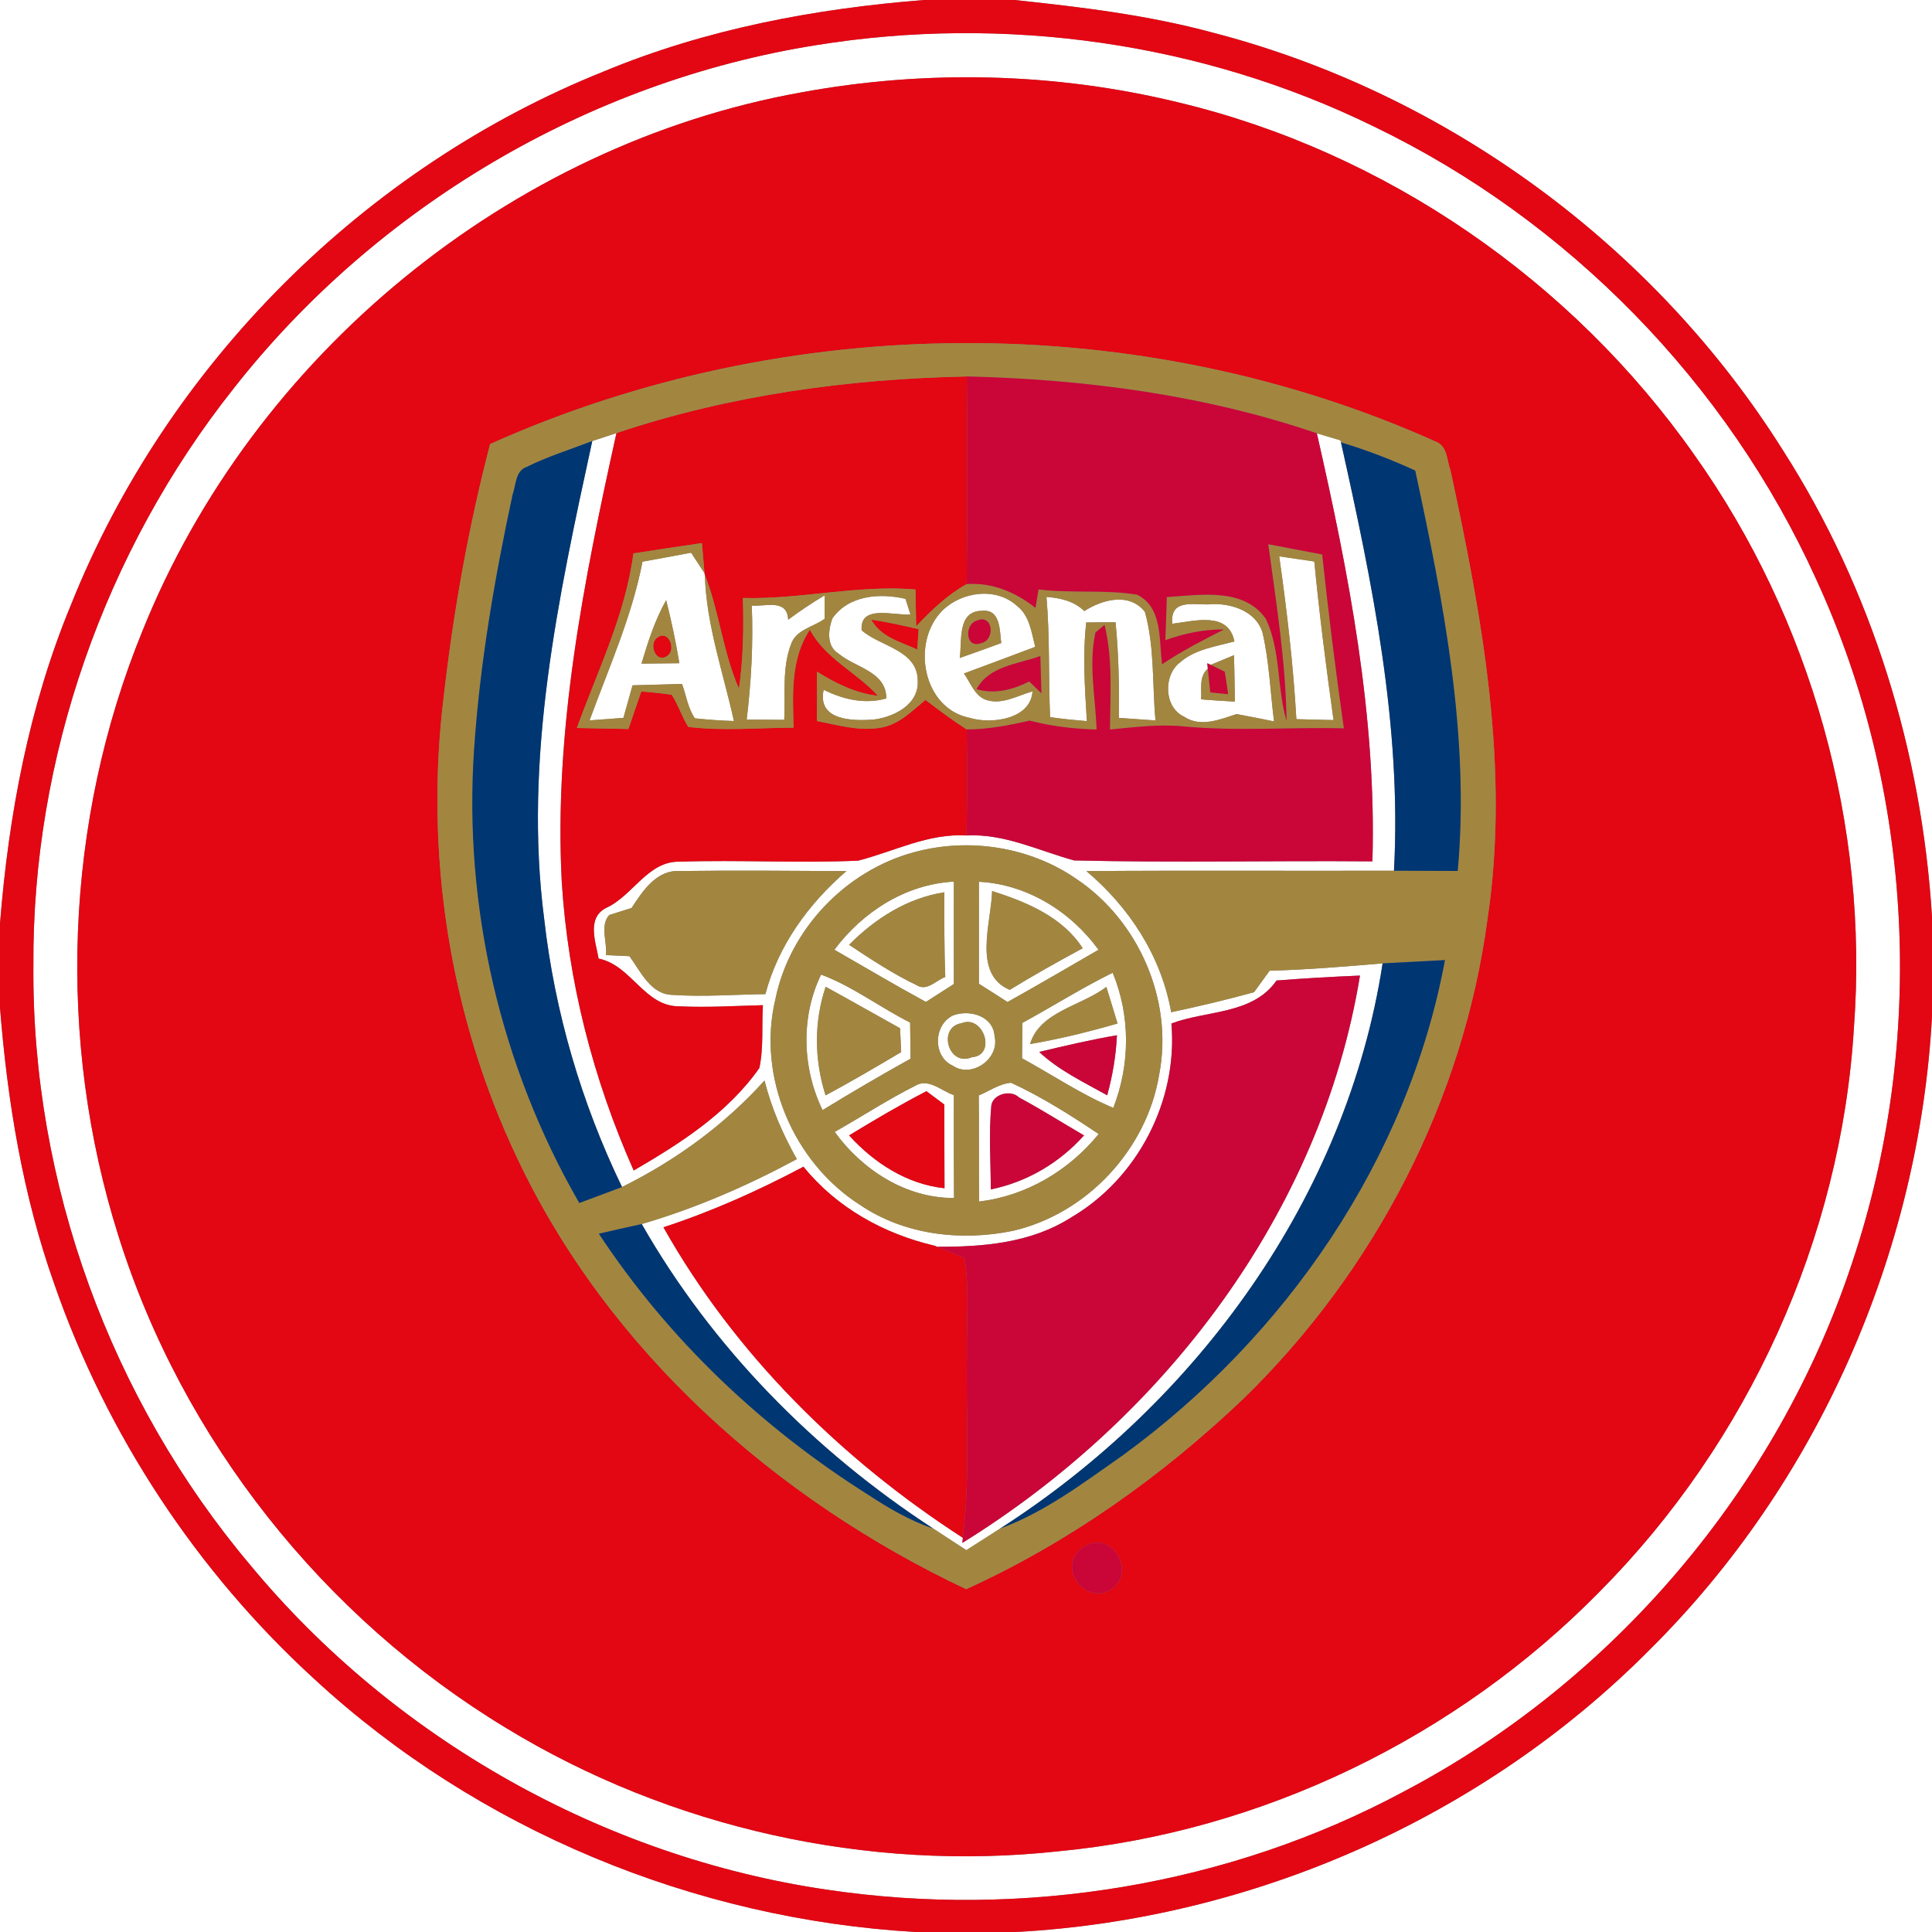 <?xml version="1.0" encoding="UTF-8" ?>
<!DOCTYPE svg PUBLIC "-//W3C//DTD SVG 1.1//EN" "http://www.w3.org/Graphics/SVG/1.1/DTD/svg11.dtd">
<svg width="250pt" height="250pt" viewBox="0 0 250 250" version="1.1" xmlns="http://www.w3.org/2000/svg">
<rect x="0" y="0" width="250" height="250" fill="#808080" stroke="none"/>
<g id="#ffffffff">
<path fill="#ffffff" opacity="1.00" d=" M 0.00 0.00 L 119.58 0.00 C 105.46 1.11 91.35 3.76 78.22 9.21 C 47.14 21.64 21.62 47.16 9.19 78.25 C 3.76 91.35 1.12 105.42 0.00 119.51 L 0.00 0.00 Z" />
<path fill="#ffffff" opacity="1.00" d=" M 131.27 0.00 L 250.00 0.00 L 250.00 118.66 C 248.70 97.36 242.25 76.31 230.73 58.30 C 214.11 31.82 187.19 12.06 156.92 4.22 C 148.54 1.95 139.89 0.91 131.27 0.00 Z" />
<path fill="#ffffff" opacity="1.00" d=" M 105.56 5.85 C 129.96 1.89 155.58 5.48 177.80 16.38 C 202.91 28.48 223.52 49.58 235.02 74.97 C 247.68 102.45 249.28 134.76 239.66 163.42 C 230.04 192.51 208.84 217.52 181.72 231.79 C 159.02 244.00 132.35 248.32 106.90 244.51 C 78.06 240.25 51.02 225.00 32.42 202.56 C 14.31 181.10 4.11 153.10 4.32 125.01 C 4.14 98.10 13.54 71.30 30.26 50.23 C 48.69 26.77 76.07 10.55 105.56 5.85 M 103.66 11.96 C 65.90 18.74 32.80 46.00 18.48 81.53 C 8.35 106.25 7.28 134.52 15.34 159.97 C 23.62 186.32 41.86 209.30 65.47 223.59 C 86.71 236.54 112.28 242.25 137.01 239.55 C 163.31 237.04 188.45 224.82 206.95 206.00 C 226.21 186.63 238.25 160.23 239.90 132.94 C 241.83 106.86 234.40 80.17 219.24 58.85 C 203.40 36.30 179.28 19.65 152.44 13.24 C 136.52 9.37 119.77 8.99 103.66 11.96 Z" />
<path fill="#ffffff" opacity="1.00" d=" M 76.64 57.07 C 77.69 56.72 78.73 56.38 79.77 56.04 C 75.56 75.06 71.67 94.47 72.69 114.07 C 73.49 126.97 76.75 139.66 82.00 151.46 C 88.05 147.95 94.18 144.02 98.26 138.20 C 98.83 135.54 98.55 132.77 98.72 130.07 C 95.13 130.16 91.55 130.39 87.96 130.22 C 83.38 130.29 81.75 124.91 77.46 124.04 C 77.08 121.87 75.88 118.78 78.44 117.48 C 81.92 115.90 83.82 111.38 88.00 111.50 C 95.68 111.25 103.37 111.71 111.04 111.37 C 115.69 110.18 120.11 107.81 125.07 108.11 C 129.98 107.85 134.39 110.08 138.99 111.34 C 151.84 111.65 164.73 111.35 177.59 111.46 C 178.14 92.75 174.54 74.23 170.40 56.07 C 171.42 56.37 172.44 56.68 173.46 56.98 L 173.52 57.24 C 177.58 75.41 181.40 93.94 180.38 112.67 C 167.11 112.71 153.85 112.62 140.58 112.72 C 146.15 117.41 150.27 123.74 151.55 130.98 C 155.14 130.22 158.72 129.37 162.27 128.39 C 162.94 127.46 163.61 126.54 164.29 125.61 C 169.17 125.48 174.04 125.07 178.91 124.66 C 174.26 154.89 154.87 181.48 129.39 197.81 C 127.95 198.75 126.49 199.66 125.04 200.59 C 123.61 199.65 122.18 198.73 120.75 197.79 C 105.38 187.78 92.16 174.36 83.04 158.39 C 90.03 156.35 96.71 153.44 103.11 149.99 C 101.30 146.78 99.82 143.39 98.93 139.82 C 93.74 145.57 87.42 150.17 80.49 153.60 C 75.23 142.71 71.78 130.96 70.42 118.94 C 67.72 98.13 72.24 77.32 76.64 57.07 M 118.23 110.29 C 109.38 112.70 102.18 120.27 100.34 129.28 C 97.93 139.30 102.63 150.39 111.28 155.91 C 117.02 159.81 124.37 160.65 131.07 159.27 C 140.65 157.06 148.41 148.73 150.00 139.03 C 151.85 129.46 147.37 119.16 139.31 113.75 C 133.25 109.55 125.32 108.34 118.23 110.29 M 81.73 117.49 C 81.01 117.72 79.56 118.17 78.84 118.40 C 77.59 119.77 78.60 121.93 78.41 123.59 C 79.17 123.62 80.69 123.70 81.45 123.73 C 82.91 125.71 84.17 128.68 87.03 128.74 C 91.03 129.01 95.04 128.69 99.04 128.64 C 100.71 122.32 104.63 116.95 109.52 112.72 C 102.35 112.69 95.17 112.61 88.01 112.71 C 84.95 112.52 83.19 115.26 81.73 117.49 M 165.18 126.88 C 162.10 131.31 156.15 130.71 151.58 132.44 C 152.44 142.43 147.20 152.53 138.55 157.57 C 133.39 160.85 127.19 161.36 121.25 161.33 L 120.95 161.20 C 114.36 159.66 108.25 156.27 103.97 150.97 C 98.15 154.06 92.12 156.76 85.85 158.81 C 95.08 175.21 108.84 188.82 124.59 198.99 L 124.53 199.65 C 150.62 183.50 170.97 156.91 175.98 126.24 C 172.38 126.39 168.78 126.59 165.18 126.88 Z" />
<path fill="#ffffff" opacity="1.00" d=" M 83.14 72.68 C 85.24 72.30 87.33 71.92 89.43 71.52 C 89.86 72.18 90.73 73.50 91.16 74.16 C 91.17 74.21 91.20 74.33 91.21 74.38 C 91.39 80.87 93.59 87.02 94.97 93.30 C 93.28 93.25 91.60 93.13 89.92 92.95 C 89.01 91.65 88.80 89.98 88.25 88.50 C 86.12 88.56 83.98 88.62 81.85 88.68 C 81.45 90.08 81.06 91.49 80.67 92.89 C 79.21 93.00 77.75 93.11 76.29 93.22 C 78.77 86.44 81.76 79.80 83.14 72.68 M 83.01 85.87 C 84.64 85.85 86.28 85.84 87.91 85.82 C 87.46 83.08 86.88 80.35 86.20 77.66 C 84.75 80.23 83.85 83.05 83.01 85.87 Z" />
<path fill="#ffffff" opacity="1.00" d=" M 165.53 71.99 C 167.04 72.22 168.55 72.44 170.07 72.66 C 170.73 79.52 171.61 86.36 172.56 93.18 C 170.96 93.14 169.35 93.10 167.75 93.06 C 167.35 86.01 166.52 78.98 165.53 71.99 Z" />
<path fill="#ffffff" opacity="1.00" d=" M 101.99 80.19 C 103.51 79.06 105.09 78.00 106.72 77.03 C 106.72 77.79 106.71 79.32 106.70 80.08 C 105.24 81.14 102.98 81.47 102.35 83.39 C 101.17 86.49 101.65 89.90 101.48 93.15 C 99.86 93.14 98.24 93.12 96.62 93.12 C 97.21 88.22 97.48 83.29 97.28 78.36 C 99.09 78.51 101.86 77.44 101.99 80.19 Z" />
<path fill="#ffffff" opacity="1.00" d=" M 121.97 78.98 C 124.49 76.54 128.93 75.93 131.63 78.43 C 133.25 79.70 133.47 81.85 133.96 83.70 C 130.89 84.86 127.81 86.01 124.73 87.15 C 125.55 88.28 126.05 89.86 127.40 90.49 C 129.52 91.33 131.62 90.02 133.61 89.46 C 133.37 93.08 128.31 93.75 125.47 92.89 C 119.37 91.67 117.86 83.07 121.97 78.98 M 124.19 85.14 C 125.99 84.52 127.78 83.86 129.56 83.21 C 129.34 81.54 129.49 78.75 127.00 79.04 C 123.82 79.11 124.51 83.00 124.19 85.14 Z" />
<path fill="#ffffff" opacity="1.00" d=" M 107.70 80.04 C 109.80 77.00 113.87 76.72 117.17 77.49 L 117.81 79.51 C 115.79 79.70 111.20 78.15 111.50 81.56 C 113.90 83.68 118.67 84.08 118.75 88.00 C 118.99 91.13 115.71 92.78 113.07 93.11 C 110.34 93.31 105.73 93.27 106.58 89.26 C 109.13 90.51 111.89 91.17 114.69 90.38 C 114.69 86.87 110.70 86.42 108.51 84.58 C 106.92 83.60 107.17 81.54 107.70 80.04 Z" />
<path fill="#ffffff" opacity="1.00" d=" M 135.41 77.24 C 137.21 77.38 138.97 77.77 140.31 79.07 C 142.66 77.57 146.12 76.62 148.15 79.17 C 149.42 83.72 149.09 88.55 149.52 93.23 C 147.93 93.12 146.35 93.01 144.78 92.89 C 144.83 88.76 144.76 84.63 144.35 80.52 C 143.08 80.52 141.82 80.53 140.56 80.55 C 140.08 84.79 140.38 89.06 140.64 93.31 C 139.05 93.19 137.46 93.02 135.88 92.80 C 135.66 87.62 135.86 82.42 135.41 77.24 Z" />
<path fill="#ffffff" opacity="1.00" d=" M 151.70 80.71 C 151.33 77.19 154.98 78.44 156.94 78.17 C 159.51 78.11 162.56 79.15 163.37 81.86 C 164.25 85.63 164.37 89.52 164.86 93.35 C 163.25 93.02 161.64 92.70 160.02 92.40 C 157.85 93.10 155.36 94.16 153.22 92.74 C 150.60 91.54 150.51 87.36 152.70 85.71 C 154.65 84.00 157.32 83.66 159.73 83.00 C 158.94 79.07 154.58 80.37 151.70 80.71 M 156.66 86.03 L 156.22 85.82 L 156.29 86.53 C 155.10 87.57 155.53 89.15 155.42 90.50 C 156.88 90.61 158.34 90.71 159.80 90.79 C 159.78 88.79 159.72 86.78 159.68 84.78 C 158.67 85.20 157.67 85.61 156.66 86.03 Z" />
<path fill="#ffffff" opacity="1.00" d=" M 107.97 122.90 C 111.64 117.98 117.20 114.42 123.43 114.08 C 123.43 118.50 123.42 122.91 123.43 127.33 C 122.22 128.10 121.01 128.87 119.81 129.65 C 115.82 127.48 111.92 125.16 107.97 122.90 M 109.87 122.26 C 112.70 124.13 115.55 126.02 118.63 127.49 C 119.94 128.32 121.14 126.84 122.32 126.42 C 122.17 122.77 122.20 119.11 122.20 115.46 C 117.39 116.21 113.24 118.86 109.87 122.26 Z" />
<path fill="#ffffff" opacity="1.00" d=" M 126.67 114.10 C 132.88 114.42 138.53 117.93 142.15 122.90 C 138.23 125.16 134.33 127.46 130.37 129.66 C 129.14 128.86 127.91 128.08 126.67 127.30 C 126.68 122.90 126.67 118.50 126.67 114.10 M 130.66 128.09 C 133.74 126.19 136.91 124.43 140.10 122.70 C 137.47 118.62 132.81 116.71 128.38 115.30 C 128.28 119.40 125.80 126.04 130.66 128.09 Z" />
<path fill="#ffffff" opacity="1.00" d=" M 106.25 126.11 C 110.35 127.64 113.87 130.36 117.77 132.32 C 117.79 133.87 117.81 135.43 117.83 136.99 C 113.99 139.13 110.19 141.35 106.44 143.65 C 103.80 138.21 103.59 131.58 106.25 126.11 M 106.84 127.69 C 105.31 132.26 105.37 137.15 106.83 141.74 C 110.14 139.96 113.38 138.06 116.61 136.14 C 116.58 135.37 116.51 133.83 116.47 133.06 C 113.26 131.28 110.07 129.45 106.84 127.69 Z" />
<path fill="#ffffff" opacity="1.00" d=" M 132.30 132.36 C 136.21 130.23 139.98 127.84 143.98 125.87 C 146.29 131.45 146.25 137.75 144.06 143.36 C 139.91 141.62 136.18 139.09 132.25 136.94 C 132.27 135.41 132.28 133.89 132.30 132.36 M 133.29 135.10 C 137.11 134.45 140.88 133.52 144.61 132.44 C 144.13 130.86 143.65 129.28 143.16 127.70 C 139.96 130.18 134.55 130.87 133.29 135.10 M 134.47 136.12 C 137.03 138.52 140.24 140.03 143.27 141.73 C 143.97 139.19 144.41 136.59 144.53 133.96 C 141.15 134.54 137.81 135.32 134.47 136.12 Z" />
<path fill="#ffffff" opacity="1.00" d=" M 0.00 130.37 C 0.96 142.53 2.95 154.69 7.05 166.22 C 13.81 185.67 25.49 203.40 40.70 217.29 C 61.83 236.79 89.83 248.35 118.49 250.00 L 0.00 250.00 L 0.00 130.37 Z" />
<path fill="#ffffff" opacity="1.00" d=" M 123.31 131.40 C 125.47 130.59 128.53 131.45 128.70 134.10 C 129.39 136.99 125.73 139.59 123.27 137.89 C 120.66 136.70 120.80 132.60 123.31 131.40 M 124.43 132.40 C 121.28 132.89 122.68 138.11 125.78 136.80 C 128.98 136.56 127.29 131.26 124.43 132.40 Z" />
<path fill="#ffffff" opacity="1.00" d=" M 213.47 213.47 C 235.23 191.89 248.33 162.10 250.00 131.53 L 250.00 250.00 L 131.46 250.00 C 162.05 248.36 191.87 235.24 213.47 213.47 Z" />
<path fill="#ffffff" opacity="1.00" d=" M 118.39 140.52 C 120.14 139.43 121.82 141.18 123.43 141.71 C 123.41 146.15 123.43 150.59 123.45 155.02 C 117.22 155.05 111.58 151.39 108.01 146.47 C 111.48 144.51 114.83 142.31 118.39 140.52 M 109.87 146.92 C 113.10 150.48 117.35 153.24 122.22 153.76 C 122.20 150.15 122.20 146.54 122.20 142.93 C 121.62 142.50 120.46 141.63 119.88 141.20 C 116.46 142.97 113.15 144.92 109.87 146.92 Z" />
<path fill="#ffffff" opacity="1.00" d=" M 126.65 141.75 C 128.03 141.18 129.32 140.23 130.84 140.11 C 134.82 141.95 138.54 144.31 142.17 146.74 C 138.30 151.48 132.82 154.74 126.70 155.48 C 126.65 150.90 126.70 146.33 126.65 141.75 M 128.28 143.03 C 127.94 146.64 128.20 150.28 128.21 153.91 C 132.89 152.95 137.09 150.48 140.27 146.92 C 137.46 145.29 134.72 143.54 131.86 142.01 C 130.79 140.95 128.51 141.58 128.28 143.03 Z" />
</g>
<g id="#e30613ff">
<path fill="#e30613" opacity="1.00" d=" M 119.58 0.00 L 131.27 0.00 C 139.89 0.91 148.54 1.95 156.92 4.22 C 187.19 12.06 214.11 31.82 230.73 58.30 C 242.25 76.31 248.70 97.36 250.00 118.66 L 250.00 131.53 C 248.33 162.10 235.23 191.89 213.47 213.47 C 191.87 235.24 162.05 248.36 131.46 250.00 L 118.49 250.00 C 89.83 248.35 61.83 236.79 40.70 217.29 C 25.49 203.40 13.81 185.67 7.05 166.22 C 2.95 154.69 0.96 142.53 0.00 130.37 L 0.00 119.51 C 1.12 105.42 3.76 91.35 9.19 78.25 C 21.62 47.16 47.14 21.64 78.22 9.21 C 91.35 3.76 105.46 1.11 119.58 0.00 M 105.56 5.85 C 76.07 10.55 48.69 26.77 30.26 50.23 C 13.54 71.30 4.14 98.10 4.32 125.01 C 4.11 153.10 14.31 181.10 32.42 202.56 C 51.02 225.00 78.06 240.25 106.90 244.51 C 132.35 248.32 159.02 244.00 181.72 231.79 C 208.84 217.52 230.04 192.51 239.66 163.42 C 249.28 134.76 247.68 102.45 235.02 74.97 C 223.52 49.58 202.91 28.48 177.80 16.38 C 155.58 5.48 129.96 1.89 105.56 5.85 Z" />
<path fill="#e30613" opacity="1.00" d=" M 103.66 11.96 C 119.77 8.99 136.52 9.37 152.44 13.24 C 179.28 19.65 203.40 36.30 219.24 58.85 C 234.40 80.17 241.83 106.86 239.90 132.94 C 238.25 160.23 226.21 186.63 206.95 206.00 C 188.45 224.82 163.31 237.04 137.01 239.55 C 112.28 242.25 86.71 236.54 65.47 223.59 C 41.86 209.30 23.62 186.32 15.34 159.97 C 7.28 134.52 8.35 106.25 18.48 81.53 C 32.80 46.00 65.90 18.74 103.66 11.96 M 63.42 57.46 C 60.64 68.13 58.69 79.02 57.44 89.97 C 54.90 110.30 58.13 131.39 66.95 149.91 C 78.70 174.77 100.38 194.00 125.02 205.64 C 138.31 199.60 150.38 191.02 160.93 180.96 C 177.86 164.47 189.35 142.41 192.48 118.93 C 195.41 99.49 191.80 79.88 187.70 60.90 C 187.23 59.66 187.31 57.81 185.93 57.21 C 147.50 39.93 101.82 40.24 63.42 57.46 M 140.18 200.18 C 136.64 202.47 140.16 207.80 143.77 205.70 C 147.16 203.36 143.78 197.84 140.18 200.18 Z" />
<path fill="#e30613" opacity="1.00" d=" M 79.77 56.04 C 94.37 51.14 109.75 49.03 125.10 48.71 C 125.21 57.67 125.17 66.62 125.09 75.58 C 122.58 76.98 120.50 78.97 118.55 81.05 C 118.52 79.46 118.49 77.87 118.46 76.28 C 110.98 75.64 103.61 77.58 96.13 77.38 C 96.25 81.30 96.18 85.23 95.62 89.12 C 93.55 84.39 93.08 79.18 91.21 74.38 C 91.20 74.33 91.17 74.21 91.16 74.16 C 91.08 73.19 90.91 71.25 90.83 70.28 C 87.87 70.70 84.91 71.15 81.96 71.61 C 80.93 79.54 77.34 86.76 74.65 94.20 C 76.87 94.24 79.09 94.28 81.32 94.33 C 81.87 92.71 82.43 91.09 82.98 89.48 C 84.30 89.57 85.61 89.71 86.92 89.90 C 87.77 91.22 88.24 92.73 89.06 94.06 C 93.58 94.62 98.15 94.17 102.69 94.16 C 102.57 89.84 102.29 85.25 104.80 81.48 C 106.81 85.26 110.83 86.98 113.61 90.04 C 110.73 89.71 108.13 88.43 105.72 86.91 C 105.72 89.04 105.72 91.17 105.70 93.30 C 108.43 93.82 111.21 94.66 114.00 94.15 C 116.33 93.77 118.01 91.99 119.76 90.57 C 121.50 91.89 123.25 93.21 125.09 94.39 C 125.16 98.96 125.15 103.53 125.07 108.11 C 120.11 107.81 115.69 110.18 111.04 111.37 C 103.37 111.71 95.68 111.25 88.00 111.50 C 83.82 111.38 81.92 115.90 78.44 117.48 C 75.88 118.78 77.08 121.87 77.46 124.04 C 81.75 124.91 83.38 130.29 87.96 130.22 C 91.55 130.39 95.13 130.16 98.72 130.07 C 98.55 132.77 98.83 135.54 98.26 138.20 C 94.18 144.02 88.05 147.95 82.00 151.46 C 76.75 139.66 73.49 126.97 72.69 114.07 C 71.67 94.47 75.56 75.06 79.77 56.04 Z" />
<path fill="#e30613" opacity="1.00" d=" M 112.74 80.18 C 114.81 80.49 116.84 80.94 118.87 81.41 C 118.83 82.07 118.74 83.39 118.70 84.05 C 116.54 83.06 113.95 82.43 112.74 80.18 Z" />
<path fill="#e30613" opacity="1.00" d=" M 85.07 82.50 C 86.50 81.44 87.55 84.03 86.36 84.86 C 84.92 85.95 83.83 83.33 85.07 82.50 Z" />
<path fill="#e30613" opacity="1.00" d=" M 109.87 146.92 C 113.15 144.92 116.46 142.97 119.88 141.20 C 120.46 141.63 121.62 142.50 122.20 142.93 C 122.20 146.54 122.20 150.15 122.22 153.76 C 117.35 153.24 113.10 150.48 109.87 146.92 Z" />
<path fill="#e30613" opacity="1.00" d=" M 85.85 158.81 C 92.12 156.76 98.15 154.06 103.97 150.97 C 108.25 156.27 114.36 159.66 120.95 161.20 L 121.25 161.33 C 122.42 161.85 123.64 162.26 124.81 162.80 C 125.46 166.82 125.05 170.92 125.12 174.98 C 124.96 182.98 125.57 191.02 124.59 198.99 C 108.84 188.82 95.08 175.21 85.85 158.81 Z" />
</g>
<g id="#a2863fff">
<path fill="#a2863f" opacity="1.00" d=" M 63.42 57.46 C 101.82 40.24 147.50 39.93 185.93 57.21 C 187.31 57.81 187.23 59.66 187.70 60.90 C 191.80 79.88 195.41 99.49 192.48 118.93 C 189.35 142.41 177.86 164.47 160.93 180.96 C 150.38 191.02 138.31 199.60 125.02 205.64 C 100.38 194.00 78.70 174.77 66.95 149.91 C 58.13 131.39 54.90 110.30 57.44 89.97 C 58.69 79.02 60.64 68.13 63.42 57.46 M 79.77 56.04 C 78.73 56.38 77.69 56.72 76.64 57.07 C 73.81 58.16 70.89 59.06 68.17 60.41 C 66.67 60.92 66.78 62.76 66.33 64.00 C 64.00 74.85 62.10 85.84 61.35 96.92 C 59.96 117.30 64.76 137.97 74.96 155.67 C 76.81 154.98 78.65 154.29 80.49 153.60 C 87.42 150.17 93.74 145.57 98.93 139.82 C 99.82 143.39 101.30 146.78 103.11 149.99 C 96.71 153.44 90.03 156.35 83.04 158.39 C 81.19 158.79 79.34 159.21 77.49 159.64 C 86.49 173.30 98.62 184.80 112.45 193.49 C 115.06 195.21 117.78 196.78 120.75 197.79 C 122.18 198.73 123.61 199.65 125.04 200.59 C 126.49 199.66 127.95 198.75 129.39 197.81 C 135.23 195.66 140.25 191.84 145.31 188.30 C 166.35 172.97 182.19 150.01 186.98 124.23 C 184.29 124.37 181.60 124.52 178.91 124.66 C 174.04 125.07 169.17 125.48 164.29 125.61 C 163.61 126.54 162.94 127.46 162.27 128.39 C 158.72 129.37 155.14 130.22 151.55 130.98 C 150.27 123.74 146.15 117.41 140.58 112.72 C 153.85 112.62 167.11 112.71 180.38 112.67 C 183.13 112.69 185.88 112.69 188.63 112.70 C 190.21 95.27 186.78 77.86 183.13 60.89 C 180.01 59.46 176.80 58.23 173.52 57.24 L 173.46 56.98 C 172.44 56.68 171.42 56.37 170.40 56.07 C 155.83 51.10 140.44 49.08 125.10 48.71 C 109.75 49.03 94.37 51.14 79.77 56.04 Z" />
<path fill="#a2863f" opacity="1.00" d=" M 81.96 71.61 C 84.91 71.15 87.87 70.70 90.83 70.28 C 90.91 71.25 91.08 73.19 91.16 74.16 C 90.73 73.50 89.86 72.18 89.43 71.52 C 87.33 71.92 85.24 72.30 83.14 72.68 C 81.76 79.80 78.77 86.44 76.29 93.22 C 77.75 93.11 79.21 93.00 80.67 92.89 C 81.06 91.49 81.45 90.08 81.85 88.68 C 83.98 88.62 86.12 88.56 88.25 88.50 C 88.80 89.98 89.01 91.65 89.92 92.95 C 91.60 93.13 93.28 93.25 94.97 93.30 C 93.59 87.02 91.39 80.87 91.21 74.38 C 93.08 79.18 93.55 84.39 95.62 89.12 C 96.18 85.23 96.25 81.30 96.13 77.38 C 103.61 77.58 110.98 75.64 118.46 76.28 C 118.49 77.87 118.52 79.46 118.55 81.05 C 120.50 78.97 122.58 76.98 125.09 75.58 C 128.41 75.34 131.44 76.64 133.99 78.66 C 134.09 78.07 134.29 76.87 134.39 76.27 C 138.62 76.80 142.93 76.26 147.13 76.95 C 150.48 78.57 149.95 82.86 150.38 85.95 C 152.92 84.24 155.65 82.84 158.38 81.45 C 155.78 81.43 153.24 81.96 150.80 82.84 C 150.87 80.98 150.93 79.12 150.99 77.26 C 155.27 76.99 160.96 75.98 163.80 80.08 C 165.76 84.18 165.20 88.95 166.48 93.27 C 166.37 85.60 165.14 78.00 164.11 70.42 C 166.43 70.86 168.76 71.31 171.09 71.75 C 171.90 79.27 172.82 86.77 173.90 94.25 C 166.99 94.07 160.06 94.65 153.17 94.00 C 149.99 93.68 146.80 94.10 143.63 94.40 C 143.65 89.89 144.02 85.29 142.93 80.86 C 142.64 81.11 142.05 81.60 141.75 81.85 C 140.84 85.96 141.76 90.24 141.90 94.40 C 138.98 94.33 136.07 93.98 133.23 93.25 C 130.55 93.86 127.84 94.39 125.09 94.39 C 123.25 93.21 121.50 91.89 119.76 90.57 C 118.01 91.99 116.33 93.77 114.00 94.15 C 111.21 94.66 108.43 93.82 105.70 93.30 C 105.72 91.17 105.72 89.04 105.72 86.91 C 108.13 88.43 110.73 89.71 113.61 90.04 C 110.83 86.98 106.81 85.26 104.80 81.48 C 102.29 85.25 102.57 89.84 102.69 94.16 C 98.15 94.17 93.58 94.62 89.06 94.06 C 88.24 92.73 87.77 91.22 86.92 89.90 C 85.61 89.71 84.30 89.57 82.98 89.48 C 82.43 91.09 81.87 92.71 81.32 94.33 C 79.09 94.28 76.87 94.24 74.65 94.20 C 77.34 86.76 80.93 79.54 81.96 71.61 M 165.53 71.99 C 166.52 78.98 167.35 86.01 167.75 93.06 C 169.35 93.10 170.96 93.14 172.56 93.18 C 171.61 86.36 170.73 79.52 170.07 72.66 C 168.55 72.44 167.04 72.22 165.53 71.99 M 101.99 80.19 C 101.86 77.44 99.09 78.51 97.28 78.36 C 97.48 83.29 97.21 88.22 96.62 93.12 C 98.24 93.12 99.86 93.14 101.48 93.15 C 101.65 89.90 101.17 86.49 102.35 83.39 C 102.98 81.47 105.24 81.14 106.70 80.08 C 106.71 79.32 106.72 77.79 106.72 77.03 C 105.09 78.00 103.51 79.06 101.99 80.19 M 121.97 78.98 C 117.86 83.07 119.37 91.67 125.47 92.89 C 128.31 93.75 133.37 93.08 133.61 89.46 C 131.62 90.02 129.52 91.33 127.40 90.49 C 126.05 89.86 125.55 88.28 124.73 87.15 C 127.81 86.01 130.89 84.86 133.96 83.70 C 133.47 81.85 133.25 79.70 131.63 78.43 C 128.93 75.93 124.49 76.54 121.97 78.98 M 107.70 80.04 C 107.17 81.54 106.92 83.60 108.51 84.58 C 110.70 86.42 114.69 86.87 114.69 90.38 C 111.89 91.17 109.13 90.51 106.58 89.26 C 105.73 93.27 110.34 93.31 113.07 93.11 C 115.71 92.78 118.99 91.13 118.75 88.00 C 118.67 84.08 113.90 83.68 111.50 81.56 C 111.20 78.15 115.79 79.70 117.81 79.51 L 117.17 77.49 C 113.87 76.72 109.80 77.00 107.70 80.04 M 135.41 77.24 C 135.86 82.42 135.66 87.62 135.88 92.80 C 137.46 93.02 139.05 93.19 140.64 93.31 C 140.38 89.06 140.08 84.79 140.56 80.55 C 141.82 80.53 143.08 80.52 144.35 80.52 C 144.76 84.63 144.83 88.76 144.78 92.89 C 146.35 93.01 147.93 93.12 149.52 93.23 C 149.09 88.55 149.42 83.72 148.15 79.17 C 146.12 76.62 142.66 77.57 140.31 79.07 C 138.97 77.77 137.21 77.38 135.41 77.24 M 151.70 80.71 C 154.58 80.37 158.94 79.07 159.73 83.00 C 157.32 83.66 154.65 84.00 152.70 85.71 C 150.51 87.36 150.60 91.54 153.22 92.74 C 155.36 94.16 157.85 93.10 160.02 92.40 C 161.64 92.70 163.25 93.02 164.86 93.35 C 164.37 89.52 164.25 85.63 163.37 81.86 C 162.56 79.15 159.51 78.11 156.94 78.17 C 154.98 78.44 151.33 77.19 151.70 80.71 M 112.74 80.18 C 113.95 82.43 116.54 83.06 118.70 84.05 C 118.74 83.39 118.83 82.07 118.87 81.41 C 116.84 80.94 114.81 80.49 112.74 80.18 M 126.37 89.18 C 128.73 89.86 131.05 89.26 133.18 88.18 C 133.57 88.56 134.36 89.33 134.76 89.71 C 134.71 88.10 134.67 86.50 134.62 84.89 C 131.73 85.95 127.99 86.15 126.37 89.18 Z" />
<path fill="#a2863f" opacity="1.00" d=" M 83.01 85.87 C 83.85 83.05 84.75 80.23 86.20 77.66 C 86.88 80.35 87.46 83.08 87.91 85.82 C 86.28 85.84 84.64 85.85 83.01 85.87 M 85.07 82.50 C 83.83 83.33 84.92 85.95 86.36 84.86 C 87.55 84.03 86.50 81.44 85.07 82.50 Z" />
<path fill="#a2863f" opacity="1.00" d=" M 124.19 85.14 C 124.51 83.00 123.82 79.11 127.00 79.04 C 129.49 78.75 129.34 81.54 129.56 83.21 C 127.78 83.86 125.99 84.52 124.19 85.14 M 126.42 80.30 C 124.75 80.76 124.91 84.01 126.95 83.22 C 128.83 82.84 128.51 79.40 126.42 80.30 Z" />
<path fill="#a2863f" opacity="1.00" d=" M 156.66 86.03 C 157.67 85.61 158.67 85.20 159.68 84.78 C 159.72 86.78 159.78 88.79 159.80 90.79 C 158.34 90.71 156.88 90.61 155.42 90.50 C 155.53 89.15 155.10 87.57 156.29 86.53 C 156.37 87.30 156.53 88.83 156.61 89.60 C 157.19 89.66 158.34 89.77 158.92 89.83 C 158.79 88.85 158.64 87.88 158.48 86.92 C 158.03 86.70 157.12 86.25 156.66 86.03 Z" />
<path fill="#a2863f" opacity="1.00" d=" M 118.23 110.29 C 125.32 108.34 133.25 109.55 139.31 113.75 C 147.37 119.16 151.85 129.46 150.00 139.03 C 148.41 148.73 140.65 157.06 131.07 159.27 C 124.37 160.65 117.02 159.81 111.28 155.91 C 102.63 150.39 97.93 139.30 100.34 129.28 C 102.18 120.27 109.38 112.70 118.23 110.29 M 107.97 122.90 C 111.92 125.16 115.82 127.48 119.81 129.65 C 121.01 128.87 122.22 128.10 123.43 127.33 C 123.42 122.91 123.43 118.50 123.43 114.08 C 117.20 114.42 111.64 117.98 107.97 122.90 M 126.67 114.10 C 126.67 118.50 126.68 122.90 126.67 127.30 C 127.91 128.08 129.14 128.86 130.37 129.66 C 134.33 127.46 138.23 125.16 142.15 122.90 C 138.53 117.93 132.88 114.42 126.67 114.10 M 106.25 126.11 C 103.59 131.58 103.80 138.21 106.44 143.65 C 110.19 141.35 113.99 139.13 117.83 136.99 C 117.81 135.43 117.79 133.87 117.77 132.32 C 113.87 130.36 110.35 127.64 106.25 126.11 M 132.30 132.36 C 132.28 133.89 132.27 135.41 132.25 136.94 C 136.18 139.09 139.91 141.62 144.06 143.36 C 146.25 137.75 146.29 131.45 143.98 125.87 C 139.98 127.84 136.21 130.23 132.30 132.36 M 123.31 131.40 C 120.80 132.60 120.66 136.70 123.27 137.89 C 125.73 139.59 129.39 136.99 128.70 134.10 C 128.53 131.45 125.47 130.59 123.31 131.40 M 118.39 140.52 C 114.83 142.31 111.48 144.51 108.01 146.47 C 111.58 151.39 117.22 155.05 123.45 155.02 C 123.43 150.59 123.41 146.15 123.43 141.71 C 121.82 141.18 120.14 139.43 118.39 140.52 M 126.65 141.75 C 126.70 146.33 126.65 150.90 126.70 155.48 C 132.82 154.74 138.30 151.48 142.17 146.74 C 138.54 144.31 134.82 141.95 130.84 140.11 C 129.32 140.23 128.03 141.18 126.65 141.75 Z" />
<path fill="#a2863f" opacity="1.00" d=" M 81.73 117.49 C 83.19 115.26 84.95 112.52 88.01 112.71 C 95.17 112.61 102.35 112.69 109.52 112.72 C 104.63 116.95 100.71 122.32 99.04 128.64 C 95.04 128.69 91.03 129.01 87.03 128.74 C 84.17 128.68 82.91 125.71 81.45 123.73 C 80.69 123.70 79.17 123.62 78.41 123.59 C 78.60 121.93 77.59 119.77 78.84 118.40 C 79.56 118.17 81.01 117.72 81.73 117.49 Z" />
<path fill="#a2863f" opacity="1.00" d=" M 109.87 122.26 C 113.24 118.86 117.39 116.21 122.20 115.46 C 122.20 119.11 122.17 122.77 122.32 126.42 C 121.14 126.84 119.94 128.32 118.63 127.49 C 115.55 126.02 112.70 124.13 109.87 122.26 Z" />
<path fill="#a2863f" opacity="1.00" d=" M 130.66 128.09 C 125.80 126.04 128.28 119.40 128.38 115.30 C 132.81 116.71 137.47 118.62 140.10 122.70 C 136.91 124.43 133.74 126.19 130.66 128.09 Z" />
<path fill="#a2863f" opacity="1.00" d=" M 106.84 127.69 C 110.07 129.45 113.26 131.28 116.47 133.06 C 116.51 133.83 116.58 135.37 116.61 136.14 C 113.38 138.06 110.14 139.96 106.83 141.74 C 105.37 137.15 105.31 132.26 106.84 127.69 Z" />
<path fill="#a2863f" opacity="1.00" d=" M 133.29 135.10 C 134.55 130.87 139.96 130.18 143.16 127.70 C 143.65 129.28 144.13 130.86 144.61 132.44 C 140.88 133.52 137.11 134.45 133.29 135.10 Z" />
<path fill="#a2863f" opacity="1.00" d=" M 124.43 132.40 C 127.29 131.26 128.98 136.56 125.78 136.80 C 122.68 138.11 121.28 132.89 124.43 132.40 Z" />
</g>
<g id="#ca0538ff">
<path fill="#ca0538" opacity="1.00" d=" M 125.10 48.71 C 140.44 49.08 155.83 51.10 170.40 56.07 C 174.54 74.23 178.14 92.75 177.59 111.46 C 164.73 111.35 151.84 111.65 138.99 111.34 C 134.39 110.08 129.98 107.85 125.07 108.11 C 125.15 103.53 125.16 98.96 125.09 94.39 C 127.84 94.39 130.55 93.86 133.23 93.25 C 136.07 93.98 138.98 94.33 141.90 94.40 C 141.76 90.24 140.84 85.96 141.75 81.85 C 142.05 81.60 142.64 81.11 142.93 80.86 C 144.02 85.29 143.65 89.89 143.63 94.40 C 146.80 94.10 149.99 93.68 153.17 94.00 C 160.06 94.65 166.99 94.07 173.90 94.25 C 172.82 86.77 171.90 79.27 171.09 71.75 C 168.76 71.31 166.43 70.86 164.11 70.42 C 165.14 78.00 166.37 85.60 166.48 93.27 C 165.20 88.95 165.76 84.18 163.80 80.08 C 160.96 75.98 155.27 76.99 150.99 77.26 C 150.93 79.12 150.87 80.98 150.80 82.84 C 153.24 81.96 155.78 81.43 158.38 81.45 C 155.65 82.84 152.92 84.24 150.38 85.95 C 149.95 82.86 150.48 78.57 147.13 76.95 C 142.93 76.26 138.62 76.80 134.39 76.27 C 134.29 76.87 134.09 78.07 133.99 78.66 C 131.44 76.64 128.41 75.34 125.09 75.58 C 125.17 66.62 125.21 57.67 125.10 48.71 Z" />
<path fill="#ca0538" opacity="1.00" d=" M 126.42 80.30 C 128.51 79.40 128.83 82.84 126.95 83.22 C 124.91 84.01 124.75 80.76 126.42 80.30 Z" />
<path fill="#ca0538" opacity="1.00" d=" M 126.37 89.18 C 127.99 86.15 131.73 85.95 134.62 84.89 C 134.67 86.50 134.71 88.10 134.76 89.71 C 134.36 89.33 133.57 88.56 133.18 88.18 C 131.05 89.26 128.73 89.86 126.37 89.18 Z" />
<path fill="#ca0538" opacity="1.00" d=" M 156.22 85.82 L 156.66 86.03 C 157.12 86.25 158.03 86.70 158.48 86.92 C 158.64 87.88 158.79 88.85 158.92 89.83 C 158.34 89.77 157.19 89.66 156.61 89.60 C 156.53 88.83 156.37 87.30 156.29 86.53 L 156.22 85.82 Z" />
<path fill="#ca0538" opacity="1.00" d=" M 165.18 126.88 C 168.78 126.59 172.38 126.39 175.98 126.24 C 170.97 156.91 150.62 183.50 124.53 199.65 L 124.59 198.99 C 125.57 191.02 124.96 182.98 125.12 174.98 C 125.05 170.92 125.46 166.82 124.81 162.80 C 123.64 162.26 122.42 161.85 121.25 161.33 C 127.19 161.36 133.39 160.85 138.55 157.57 C 147.20 152.53 152.44 142.43 151.58 132.44 C 156.15 130.71 162.10 131.31 165.18 126.88 Z" />
<path fill="#ca0538" opacity="1.00" d=" M 134.47 136.12 C 137.81 135.32 141.15 134.54 144.53 133.96 C 144.41 136.59 143.97 139.19 143.27 141.73 C 140.24 140.03 137.03 138.52 134.47 136.12 Z" />
<path fill="#ca0538" opacity="1.00" d=" M 128.28 143.03 C 128.51 141.58 130.79 140.95 131.86 142.01 C 134.72 143.54 137.46 145.29 140.27 146.92 C 137.09 150.48 132.89 152.95 128.21 153.91 C 128.20 150.28 127.94 146.64 128.28 143.03 Z" />
<path fill="#ca0538" opacity="1.00" d=" M 140.18 200.18 C 143.78 197.84 147.16 203.36 143.77 205.70 C 140.16 207.80 136.64 202.47 140.18 200.18 Z" />
</g>
<g id="#003671ff">
<path fill="#003671" opacity="1.00" d=" M 68.17 60.41 C 70.89 59.06 73.81 58.16 76.64 57.07 C 72.24 77.32 67.72 98.13 70.42 118.94 C 71.78 130.96 75.23 142.71 80.49 153.60 C 78.65 154.29 76.81 154.98 74.96 155.67 C 64.76 137.97 59.96 117.30 61.35 96.92 C 62.10 85.84 64.00 74.85 66.33 64.00 C 66.78 62.76 66.67 60.92 68.17 60.41 Z" />
<path fill="#003671" opacity="1.00" d=" M 173.52 57.24 C 176.80 58.23 180.01 59.46 183.13 60.89 C 186.78 77.86 190.21 95.27 188.63 112.70 C 185.88 112.69 183.13 112.69 180.38 112.67 C 181.40 93.94 177.58 75.41 173.52 57.24 Z" />
<path fill="#003671" opacity="1.00" d=" M 178.91 124.66 C 181.60 124.52 184.29 124.37 186.98 124.23 C 182.19 150.01 166.35 172.97 145.31 188.30 C 140.25 191.84 135.23 195.66 129.39 197.81 C 154.87 181.48 174.26 154.89 178.91 124.66 Z" />
<path fill="#003671" opacity="1.00" d=" M 77.49 159.64 C 79.34 159.21 81.19 158.79 83.04 158.39 C 92.16 174.36 105.38 187.78 120.75 197.79 C 117.78 196.78 115.06 195.21 112.45 193.49 C 98.62 184.80 86.49 173.30 77.49 159.64 Z" />
</g>
</svg>
